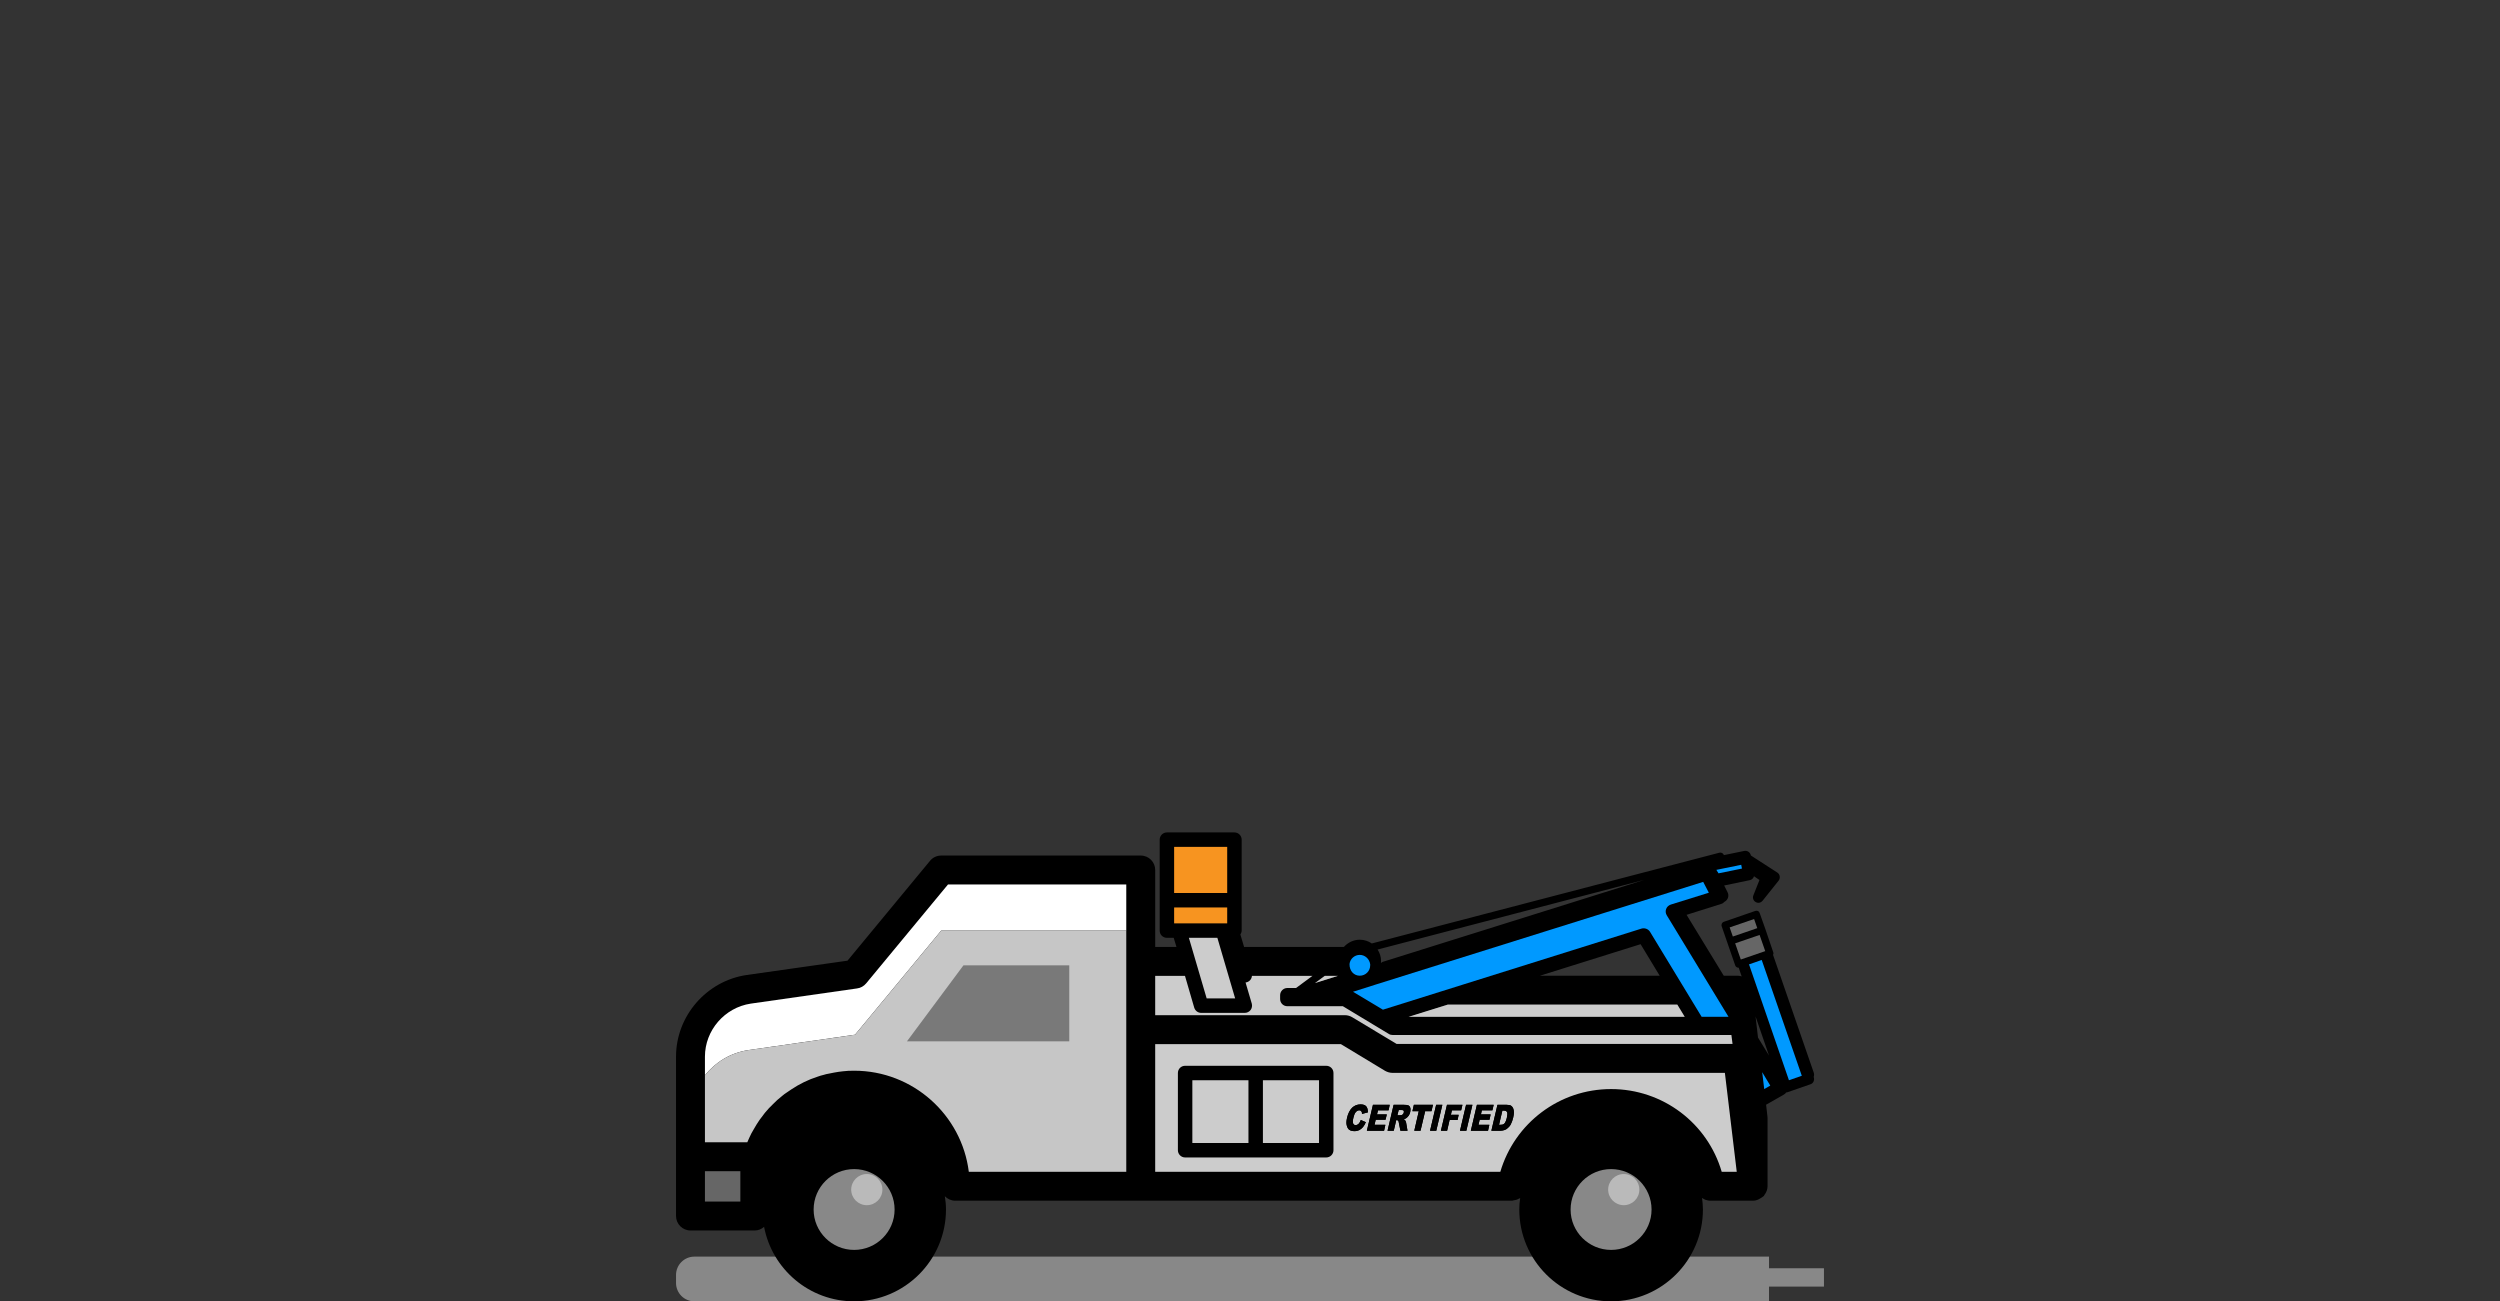 <?xml version="1.0" encoding="utf-8"?>
<!-- Generator: Adobe Illustrator 27.6.1, SVG Export Plug-In . SVG Version: 6.00 Build 0)  -->
<svg version="1.1" id="Layer_1" xmlns="http://www.w3.org/2000/svg" xmlns:xlink="http://www.w3.org/1999/xlink" x="0px" y="0px"
	 viewBox="0 0 172.9 90" style="enable-background:new 0 0 172.9 90;" xml:space="preserve">
<rect x="0" y="0" width="172.9" height="90" fill="#333333" stroke="none"/>
<style type="text/css">
	.st0{fill:#888888;}
	.st1{fill:#CCCCCC;}
	.st2{fill:#0099FF;}
	.st3{fill:#666666;}
	.st4{fill:#F79420;}
	.st5{fill:#FFFFFF;}
	.st6{opacity:0.97;}
	.st7{fill:#BABABA;}
	.st8{fill:#797979;}
</style>
<g>
	<path class="st0" d="M126.146,87.712h-3.801v-0.804H48.024
		c-0.701,0-1.27,0.569-1.27,1.27v0.552C46.754,89.431,47.323,90,48.024,90h74.32
		v-1.018h3.801V87.712z"/>
	<g>
		<g>
			<path d="M125.434,74.48c0.03-0.08,0.04-0.18,0.01-0.28l-2.82-8.16
				c0.03-0.06,0.04-0.12,0.01-0.19l-0.54-1.59l-0.39-1.1
				c-0.02-0.07-0.06-0.12-0.12-0.15c-0.06-0.03-0.13-0.03-0.19-0.01
				l-2.17,0.75c-0.13,0.04-0.2,0.19-0.15,0.32l0.38,1.1l0.55,1.59
				c0.03,0.1,0.13,0.17,0.24,0.17h0.01c0.01,0.01,0,0.03,0.01,0.04
				l0.19,0.56c-0.09-0.03-0.17-0.05-0.27-0.05h-0.97l-2.57-4.21
				l2.41-0.76c0.08-0.02,0.15-0.08,0.21-0.14
				c0.25-0.13,0.34-0.43,0.21-0.67l-0.23-0.46l1.78-0.37
				c0.14-0.03,0.25-0.14,0.28-0.27l0.38,0.26l-0.42,1.06
				c-0.07,0.17-0.01,0.37,0.15,0.46c0.06,0.04,0.13,0.06,0.19,0.06
				c0.11,0,0.22-0.05,0.3-0.15l1.11-1.39
				c0.06-0.08,0.09-0.19,0.07-0.29c-0.01-0.11-0.07-0.2-0.16-0.26
				l-1.84-1.19V59.14c-0.05-0.2-0.24-0.33-0.45-0.29l-1.41,0.29
				c-0.04-0.12-0.17-0.2-0.3-0.17l-24.05,6.28
				c-0.23-0.16-0.52-0.26-0.83-0.26c-0.44,0-0.83,0.2-1.1,0.5h-6.85
				c-0.02,0-0.04,0.01-0.05,0.01l-0.26-0.87
				c0.05-0.08,0.09-0.17,0.09-0.27v-6.29c0-0.27-0.22-0.5-0.5-0.5h-4.67
				c-0.28,0-0.5,0.23-0.5,0.5v6.29c0,0.28,0.22,0.5,0.5,0.5h0.47l0.19,0.63H79.894
				v-5.32c0-0.55-0.44-1-1-1H65.094c-0.3,0-0.58,0.13-0.77,0.36l-5.71,6.91
				L51.644,67.43c-2.79,0.41-4.89,2.84-4.89,5.65V84.1c0,0.55,0.45,1,1,1
				h4.45c0.25,0,0.46-0.1,0.64-0.25c0.56,2.93,3.13,5.15,6.23,5.15
				c3.5,0,6.35-2.85,6.35-6.35c0-0.31-0.03-0.62-0.08-0.92
				c0.18,0.19,0.44,0.31,0.72,0.31h38.49c0.04,0,0.07-0.01,0.11-0.02
				c0.07-0.01,0.13-0.02,0.2-0.04c0.06-0.02,0.11-0.04,0.16-0.07
				c0.04-0.02,0.07-0.03,0.11-0.05c-0.04,0.26-0.06,0.52-0.06,0.79
				c0,3.5,2.84,6.35,6.35,6.35s6.35-2.85,6.35-6.35
				c0-0.27-0.03-0.54-0.06-0.8c0.03,0.02,0.07,0.04,0.1,0.06
				c0.04,0.02,0.07,0.04,0.11,0.06c0.12,0.04,0.24,0.07,0.37,0.07
				h2.95c0.19,0,0.37-0.07,0.53-0.18c0.06-0.03,0.11-0.07,0.16-0.11
				c0.02-0.02,0.04-0.02,0.06-0.04c0.02-0.03,0.02-0.06,0.04-0.08
				c0.06-0.08,0.11-0.16,0.14-0.25c0.01-0.02,0.02-0.03,0.02-0.05
				c0.03-0.09,0.05-0.19,0.05-0.29v-4.72c0-0.04,0-0.08-0.01-0.12
				l-0.09-0.8l1.23-0.7c0.07-0.04,0.12-0.09,0.16-0.15
				c0.03,0,0.06,0,0.08-0.01l1.59-0.55c0.1-0.03,0.18-0.1,0.22-0.19
				c0.04-0.09,0.05-0.2,0.02-0.29L125.434,74.48z M90.944,67.99l0.68-0.5
				h0.91L90.944,67.99z M95.504,66.61c0,0,0,0,0-0.01
				c0-0.04,0.01-0.1,0.01-0.13c0-0.3-0.09-0.57-0.24-0.8l18.45-4.82
				l-18.12,5.68C95.564,66.54,95.544,66.58,95.504,66.61z M114.784,67.48h-8.28
				l6.96-2.18L114.784,67.48z M97.424,70.32l2.7-0.84h15.88l0.51,0.84
				H97.424z M121.584,71.76l-0.17-1.46l0.93,2.7L121.584,71.76z"/>
			<path class="st1" d="M97.073,76.81c-0.02-0.03-0.07-0.04-0.15-0.04h-0.19
				l-0.09,0.36h0.19c0.02,0,0.06-0.01,0.12-0.02
				c0.03-0.01,0.05-0.03,0.08-0.06c0.03-0.03,0.04-0.06,0.05-0.1
				C97.103,76.89,97.093,76.84,97.073,76.81z M97.073,76.81
				c-0.02-0.03-0.07-0.04-0.15-0.04h-0.19l-0.09,0.36h0.19
				c0.02,0,0.06-0.01,0.12-0.02c0.03-0.01,0.05-0.03,0.08-0.06
				c0.03-0.03,0.04-0.06,0.05-0.1C97.103,76.89,97.093,76.84,97.073,76.81z
				 M97.073,76.81c-0.02-0.03-0.07-0.04-0.15-0.04h-0.19l-0.09,0.36h0.19
				c0.02,0,0.06-0.01,0.12-0.02c0.03-0.01,0.05-0.03,0.08-0.06
				c0.03-0.03,0.04-0.06,0.05-0.1C97.103,76.89,97.093,76.84,97.073,76.81z
				 M97.073,76.81c-0.02-0.03-0.07-0.04-0.15-0.04h-0.19l-0.09,0.36h0.19
				c0.02,0,0.06-0.01,0.12-0.02c0.03-0.01,0.05-0.03,0.08-0.06
				c0.03-0.03,0.04-0.06,0.05-0.1C97.103,76.89,97.093,76.84,97.073,76.81z
				 M97.073,76.81c-0.02-0.03-0.07-0.04-0.15-0.04h-0.19l-0.09,0.36h0.19
				c0.02,0,0.06-0.01,0.12-0.02c0.03-0.01,0.05-0.03,0.08-0.06
				c0.03-0.03,0.04-0.06,0.05-0.1C97.103,76.89,97.093,76.84,97.073,76.81z
				 M97.073,76.81c-0.02-0.03-0.07-0.04-0.15-0.04h-0.19l-0.09,0.36h0.19
				c0.02,0,0.06-0.01,0.12-0.02c0.03-0.01,0.05-0.03,0.08-0.06
				c0.03-0.03,0.04-0.06,0.05-0.1C97.103,76.89,97.093,76.84,97.073,76.81z
				 M97.073,76.81c-0.02-0.03-0.07-0.04-0.15-0.04h-0.19l-0.09,0.36h0.19
				c0.02,0,0.06-0.01,0.12-0.02c0.03-0.01,0.05-0.03,0.08-0.06
				c0.03-0.03,0.04-0.06,0.05-0.1C97.103,76.89,97.093,76.84,97.073,76.81z
				 M97.073,76.81c-0.02-0.03-0.07-0.04-0.15-0.04h-0.19l-0.09,0.36h0.19
				c0.02,0,0.06-0.01,0.12-0.02c0.03-0.01,0.05-0.03,0.08-0.06
				c0.03-0.03,0.04-0.06,0.05-0.1C97.103,76.89,97.093,76.84,97.073,76.81z
				 M97.073,76.81c-0.02-0.03-0.07-0.04-0.15-0.04h-0.19l-0.09,0.36h0.19
				c0.02,0,0.06-0.01,0.12-0.02c0.03-0.01,0.05-0.03,0.08-0.06
				c0.03-0.03,0.04-0.06,0.05-0.1C97.103,76.89,97.093,76.84,97.073,76.81z
				 M104.013,76.81h-0.11l-0.23,0.98h0.11c0.09,0,0.16-0.01,0.2-0.04
				c0.05-0.02,0.09-0.07,0.12-0.13c0.04-0.07,0.08-0.17,0.11-0.31
				c0.04-0.19,0.05-0.32,0.02-0.39
				C104.203,76.85,104.123,76.81,104.013,76.81z M96.923,76.77h-0.19
				l-0.09,0.36h0.19c0.02,0,0.06-0.01,0.12-0.02
				c0.03-0.01,0.05-0.03,0.08-0.06c0.03-0.03,0.04-0.06,0.05-0.1
				c0.02-0.06,0.01-0.11-0.01-0.14
				C97.053,76.78,97.003,76.77,96.923,76.77z M119.293,74.2H96.313
				c-0.18,0-0.36-0.05-0.52-0.14l-3.06-1.85H79.893v8.83h23.87
				c0.99-3.36,4.08-5.72,7.66-5.72s6.67,2.36,7.65,5.72h1.04
				L119.293,74.2z M92.223,79.55c0,0.27-0.22,0.5-0.5,0.5h-9.76
				c-0.28,0-0.5-0.23-0.5-0.5v-5.34c0-0.28,0.22-0.5,0.5-0.5h9.76c0.28,0,0.5,0.22,0.5,0.5
				V79.55z M94.263,77.95c-0.08,0.09-0.16,0.16-0.26,0.21
				c-0.09,0.04-0.2,0.07-0.32,0.07c-0.16,0-0.27-0.03-0.36-0.09
				c-0.08-0.05-0.14-0.15-0.18-0.3c-0.04-0.14-0.03-0.32,0.02-0.54
				c0.07-0.3,0.19-0.53,0.35-0.69c0.16-0.15,0.35-0.23,0.58-0.23
				c0.18,0,0.31,0.04,0.39,0.13c0.08,0.09,0.12,0.23,0.12,0.42
				l-0.41,0.11c0-0.05,0-0.09-0.01-0.12
				c-0.01-0.04-0.04-0.07-0.07-0.1c-0.03-0.02-0.06-0.03-0.11-0.03
				c-0.1,0-0.18,0.05-0.26,0.15c-0.06,0.08-0.1,0.19-0.14,0.35
				c-0.05,0.2-0.05,0.34-0.02,0.41c0.03,0.07,0.08,0.11,0.17,0.11
				c0.08,0,0.15-0.03,0.21-0.09s0.11-0.14,0.15-0.26l0.35,0.15
				C94.403,77.75,94.333,77.86,94.263,77.95z M95.823,77.44h-0.68l-0.08,0.35
				h0.75l-0.09,0.41h-1.19l0.42-1.79h1.16l-0.08,0.38H95.303l-0.07,0.28
				h0.68L95.823,77.44z M97.533,76.9c-0.02,0.1-0.06,0.19-0.11,0.26
				s-0.11,0.13-0.18,0.18c-0.04,0.02-0.1,0.05-0.17,0.07
				c0.05,0.02,0.08,0.04,0.1,0.06c0.01,0.02,0.03,0.05,0.05,0.1
				c0.02,0.04,0.03,0.08,0.03,0.11l0.09,0.52h-0.49l-0.11-0.55
				c-0.01-0.07-0.02-0.12-0.04-0.14c-0.03-0.03-0.06-0.04-0.1-0.04
				h-0.04l-0.17,0.73h-0.43l0.42-1.79h0.72c0.13,0,0.23,0.01,0.3,0.04
				c0.06,0.03,0.11,0.08,0.13,0.16
				C97.563,76.69,97.553,76.79,97.533,76.9z M98.243,78.2h-0.43l0.31-1.35
				h-0.44l0.1-0.44h1.32l-0.1,0.44h-0.44L98.243,78.2z M98.903,78.2
				l0.42-1.79h0.43l-0.42,1.79H98.903z M100.803,77.46h-0.55l-0.17,0.74
				h-0.43l0.42-1.79h1.07l-0.09,0.38h-0.64l-0.07,0.31h0.54
				L100.803,77.46z M100.973,78.2l0.42-1.79h0.44l-0.42,1.79H100.973z
				 M103.013,77.44h-0.68l-0.08,0.35h0.75l-0.09,0.41h-1.19l0.42-1.79h1.16
				l-0.09,0.38h-0.73l-0.06,0.28h0.67L103.013,77.44z M104.653,77.29
				c-0.05,0.2-0.1,0.34-0.16,0.45c-0.05,0.11-0.12,0.19-0.2,0.26
				c-0.08,0.08-0.15,0.12-0.23,0.15c-0.1,0.03-0.19,0.05-0.27,0.05
				h-0.65l0.42-1.79h0.65c0.13,0,0.22,0.02,0.29,0.06
				c0.07,0.05,0.12,0.11,0.15,0.19c0.03,0.08,0.05,0.18,0.05,0.29
				C104.693,77.06,104.683,77.17,104.653,77.29z M97.073,76.81
				c-0.02-0.03-0.07-0.04-0.15-0.04h-0.19l-0.09,0.36h0.19
				c0.02,0,0.06-0.01,0.12-0.02c0.03-0.01,0.05-0.03,0.08-0.06
				c0.03-0.03,0.04-0.06,0.05-0.1C97.103,76.89,97.093,76.84,97.073,76.81z
				 M97.073,76.81c-0.02-0.03-0.07-0.04-0.15-0.04h-0.19l-0.09,0.36h0.19
				c0.02,0,0.06-0.01,0.12-0.02c0.03-0.01,0.05-0.03,0.08-0.06
				c0.03-0.03,0.04-0.06,0.05-0.1C97.103,76.89,97.093,76.84,97.073,76.81z
				 M97.073,76.81c-0.02-0.03-0.07-0.04-0.15-0.04h-0.19l-0.09,0.36h0.19
				c0.02,0,0.06-0.01,0.12-0.02c0.03-0.01,0.05-0.03,0.08-0.06
				c0.03-0.03,0.04-0.06,0.05-0.1C97.103,76.89,97.093,76.84,97.073,76.81z
				 M97.073,76.81c-0.02-0.03-0.07-0.04-0.15-0.04h-0.19l-0.09,0.36h0.19
				c0.02,0,0.06-0.01,0.12-0.02c0.03-0.01,0.05-0.03,0.08-0.06
				c0.03-0.03,0.04-0.06,0.05-0.1C97.103,76.89,97.093,76.84,97.073,76.81z
				 M97.073,76.81c-0.02-0.03-0.07-0.04-0.15-0.04h-0.19l-0.09,0.36h0.19
				c0.02,0,0.06-0.01,0.12-0.02c0.03-0.01,0.05-0.03,0.08-0.06
				c0.03-0.03,0.04-0.06,0.05-0.1C97.103,76.89,97.093,76.84,97.073,76.81z
				 M97.073,76.81c-0.02-0.03-0.07-0.04-0.15-0.04h-0.19l-0.09,0.36h0.19
				c0.02,0,0.06-0.01,0.12-0.02c0.03-0.01,0.05-0.03,0.08-0.06
				c0.03-0.03,0.04-0.06,0.05-0.1C97.103,76.89,97.093,76.84,97.073,76.81z
				 M97.073,76.81c-0.02-0.03-0.07-0.04-0.15-0.04h-0.19l-0.09,0.36h0.19
				c0.02,0,0.06-0.01,0.12-0.02c0.03-0.01,0.05-0.03,0.08-0.06
				c0.03-0.03,0.04-0.06,0.05-0.1C97.103,76.89,97.093,76.84,97.073,76.81z
				 M97.073,76.81c-0.02-0.03-0.07-0.04-0.15-0.04h-0.19l-0.09,0.36h0.19
				c0.02,0,0.06-0.01,0.12-0.02c0.03-0.01,0.05-0.03,0.08-0.06
				c0.03-0.03,0.04-0.06,0.05-0.1C97.103,76.89,97.093,76.84,97.073,76.81z
				"/>
			<polygon class="st1" points="92.534,67.49 90.944,67.99 91.624,67.49 			"/>
			<polygon class="st2" points="122.433,75.08 122.013,75.32 121.873,74.15 			"/>
			<polygon class="st2" points="120.473,60.07 118.853,60.4 118.703,60.16 120.423,59.81 			
				"/>
			<path class="st2" d="M124.613,74.4l-0.89,0.31l-2.75-7.98
				c-0.01-0.01-0.02-0.02-0.02-0.03l0.89-0.31c0,0,0,0,0,0.01L124.613,74.4
				z"/>
			<polygon class="st3" points="121.533,64.19 120.693,64.48 119.843,64.77 119.623,64.14 
				121.313,63.56 			"/>
			<polygon class="st3" points="122.083,65.78 120.393,66.36 120.003,65.24 120.853,64.95 
				121.693,64.66 			"/>
			<path class="st2" d="M94.763,66.69v0.07c0,0.4-0.32,0.72-0.72,0.72
				c-0.4,0-0.72-0.32-0.71-0.81c0.04-0.36,0.35-0.63,0.71-0.63
				S94.713,66.32,94.763,66.69z"/>
			<path class="st2" d="M119.543,70.32h-1.86l-3.57-5.88
				c-0.12-0.19-0.36-0.28-0.58-0.22l-17.89,5.61l-2.07-1.24l1.64-0.52
				l22.58-7.08l0.39,0.75l-2.63,0.82c-0.15,0.05-0.27,0.16-0.32,0.3
				c-0.06,0.15-0.04,0.31,0.04,0.44L119.543,70.32z"/>
			<polygon class="st1" points="116.513,70.32 97.423,70.32 100.123,69.48 116.003,69.48 			
				"/>
			<rect x="48.753" y="81" class="st3" width="2.45" height="2.1"/>
			<g>
				<path d="M104.653,76.66c-0.03-0.08-0.08-0.14-0.15-0.19
					c-0.07-0.04-0.16-0.06-0.29-0.06h-0.65l-0.42,1.79h0.65
					c0.08,0,0.17-0.02,0.27-0.05c0.08-0.03,0.15-0.07,0.23-0.15
					c0.08-0.07,0.15-0.15,0.2-0.26c0.06-0.11,0.11-0.25,0.16-0.45
					c0.03-0.12,0.04-0.23,0.05-0.34
					C104.703,76.84,104.683,76.74,104.653,76.66z M104.213,77.31
					c-0.03,0.14-0.07,0.24-0.11,0.31c-0.03,0.06-0.07,0.11-0.12,0.13
					c-0.04,0.03-0.11,0.04-0.2,0.04h-0.11l0.23-0.98h0.11
					c0.11,0,0.19,0.04,0.22,0.11C104.263,76.99,104.253,77.12,104.213,77.31z"
					/>
				<polygon points="102.483,76.79 102.423,77.07 103.093,77.07 103.013,77.44 
					102.333,77.44 102.253,77.79 103.003,77.79 102.913,78.2 101.723,78.2 
					102.143,76.41 103.303,76.41 103.213,76.79 				"/>
				<polygon points="101.833,76.41 101.413,78.2 100.973,78.2 101.393,76.41 				"/>
				<polygon points="100.413,76.79 100.343,77.1 100.883,77.1 100.803,77.46 
					100.253,77.46 100.083,78.2 99.653,78.2 100.073,76.41 101.143,76.41 
					101.053,76.79 				"/>
				<polygon points="99.753,76.41 99.333,78.2 98.903,78.2 99.323,76.41 				"/>
				<polygon points="99.103,76.41 99.003,76.85 98.563,76.85 98.243,78.2 
					97.813,78.2 98.123,76.85 97.683,76.85 97.783,76.41 				"/>
				<path d="M97.533,76.61c-0.02-0.08-0.07-0.13-0.13-0.16
					c-0.07-0.03-0.17-0.04-0.3-0.04H96.383l-0.42,1.79h0.43l0.17-0.73
					h0.04c0.04,0,0.07,0.01,0.1,0.04c0.02,0.02,0.03,0.07,0.04,0.14
					l0.11,0.55h0.49L97.253,77.68c0-0.03-0.01-0.07-0.03-0.11
					c-0.02-0.05-0.04-0.08-0.05-0.1c-0.02-0.02-0.05-0.04-0.1-0.06
					c0.07-0.02,0.13-0.05,0.17-0.07c0.07-0.05,0.13-0.11,0.18-0.18
					s0.09-0.16,0.11-0.26C97.553,76.79,97.563,76.69,97.533,76.61z
					 M97.033,77.05c-0.03,0.03-0.05,0.05-0.08,0.06
					c-0.06,0.01-0.1,0.02-0.12,0.02h-0.19l0.09-0.36h0.19
					c0.08,0,0.13,0.01,0.15,0.04c0.02,0.03,0.03,0.08,0.01,0.14
					C97.073,76.99,97.063,77.02,97.033,77.05z"/>
				<polygon points="95.303,76.79 95.233,77.07 95.913,77.07 95.823,77.44 
					95.143,77.44 95.063,77.79 95.813,77.79 95.723,78.2 94.533,78.2 
					94.953,76.41 96.113,76.41 96.033,76.79 				"/>
				<path d="M94.113,77.46l0.35,0.15c-0.06,0.14-0.13,0.25-0.2,0.34
					c-0.08,0.09-0.16,0.16-0.26,0.21c-0.09,0.04-0.2,0.07-0.32,0.07
					c-0.16,0-0.27-0.03-0.36-0.09c-0.08-0.05-0.14-0.15-0.18-0.3
					c-0.04-0.14-0.03-0.32,0.02-0.54c0.07-0.3,0.19-0.53,0.35-0.69
					c0.16-0.15,0.35-0.23,0.58-0.23c0.18,0,0.31,0.04,0.39,0.13
					c0.08,0.09,0.12,0.23,0.12,0.42l-0.41,0.11
					c0-0.05,0-0.09-0.01-0.12c-0.01-0.04-0.04-0.07-0.07-0.1
					c-0.03-0.02-0.06-0.03-0.11-0.03c-0.1,0-0.18,0.05-0.26,0.15
					c-0.06,0.08-0.1,0.19-0.14,0.35c-0.05,0.2-0.05,0.34-0.02,0.41
					c0.03,0.07,0.08,0.11,0.17,0.11c0.08,0,0.15-0.03,0.21-0.09
					S94.073,77.58,94.113,77.46z"/>
			</g>
			<rect x="87.343" y="74.71" class="st1" width="3.88" height="4.34"/>
			<rect x="82.463" y="74.71" class="st1" width="3.88" height="4.34"/>
			<path class="st1" d="M119.823,72.2H96.593l-3.06-1.84
				c-0.16-0.1-0.34-0.15-0.52-0.15H79.893v-2.72h2.06l0.64,2.2
				c0.07,0.22,0.26,0.36,0.48,0.36h3.02c0.15,0,0.3-0.07,0.4-0.2
				c0.09-0.12,0.12-0.29,0.08-0.44l-0.43-1.46
				c0.03-0.01,0.06-0.01,0.09-0.02c0.2-0.06,0.34-0.24,0.35-0.44
				h4.19l-1.14,0.84h-0.6c-0.28,0-0.5,0.23-0.5,0.5v0.26c0,0.28,0.22,0.5,0.5,0.5
				h3.84l3.18,1.92c0.08,0.05,0.17,0.07,0.26,0.07h23.43L119.823,72.2
				z"/>
			<polygon class="st1" points="85.423,69.05 83.453,69.05 82.223,64.86 84.193,64.86 			"/>
			<rect x="81.203" y="62.76" class="st4" width="3.67" height="1.1"/>
			<rect x="81.203" y="58.57" class="st4" width="3.67" height="3.19"/>
			<path class="st5" d="M77.893,61.17v3.19H65.093l-5.96,7.2l-7.35,1.06
				c-1.24,0.18-2.3,0.83-3.03,1.75v-1.29c0-1.83,1.37-3.4,3.17-3.67
				l7.35-1.05c0.25-0.03,0.47-0.16,0.63-0.35l5.66-6.84H77.893z"/>
		</g>
		<g class="st6">
			<path class="st1" d="M77.893,64.36v2.13c0,0.01,0,0.01,0,0.01v4.71
				c0,0.01,0,0.01,0,0.02v9.81H67.003c-0.49-3.93-3.86-6.99-7.93-6.99
				c-0.28,0-0.57,0.01-0.77,0.04c-0.2,0.02-0.41,0.05-0.62,0.09
				c-0.13,0.02-0.26,0.05-0.4,0.08c-0.09,0.01-0.19,0.04-0.29,0.07
				c-0.16,0.04-0.32,0.08-0.47,0.14c-0.62,0.2-1.22,0.49-1.79,0.87
				l-0.31,0.21c-0.12,0.08-0.25,0.17-0.3,0.22
				c-0.26,0.2-0.5,0.42-0.67,0.6c-0.19,0.18-0.37,0.37-0.55,0.59
				c-0.13,0.17-0.27,0.35-0.37,0.49c-0.07,0.1-0.14,0.21-0.21,0.32
				c-0.07,0.11-0.14,0.23-0.2,0.34s-0.12,0.21-0.16,0.28
				c-0.1,0.21-0.2,0.41-0.28,0.61h-2.93v-4.63
				c0.73-0.92,1.79-1.57,3.03-1.75l7.35-1.06l5.96-7.2H77.893z"/>
		</g>
		<g>
			<g>
				<path class="st0" d="M114.222,83.654c0,1.54-1.26,2.79-2.8,2.79
					s-2.8-1.25-2.8-2.79c0-1.55,1.26-2.8,2.8-2.8
					S114.222,82.104,114.222,83.654z"/>
			</g>
			<g>
				<path class="st7" d="M112.299,81.196c-0.594,0-1.079,0.482-1.079,1.079
					c0,0.594,0.486,1.076,1.079,1.076c0.594,0,1.079-0.482,1.079-1.076
					C113.379,81.678,112.893,81.196,112.299,81.196z"/>
			</g>
		</g>
		<g>
			<g>
				<path class="st0" d="M61.87,83.654c0,1.54-1.26,2.79-2.8,2.79
					s-2.8-1.25-2.8-2.79c0-1.55,1.26-2.8,2.8-2.8
					S61.87,82.104,61.87,83.654z"/>
			</g>
			<g>
				<path class="st7" d="M59.948,81.196c-0.594,0-1.079,0.482-1.079,1.079
					c0,0.594,0.486,1.076,1.079,1.076c0.594,0,1.079-0.482,1.079-1.076
					C61.027,81.678,60.541,81.196,59.948,81.196z"/>
			</g>
		</g>
		<g>
			<polygon class="st8" points="66.633,66.762 73.951,66.762 73.951,72.017 62.726,72.017 			"/>
		</g>
	</g>
</g>
</svg>
